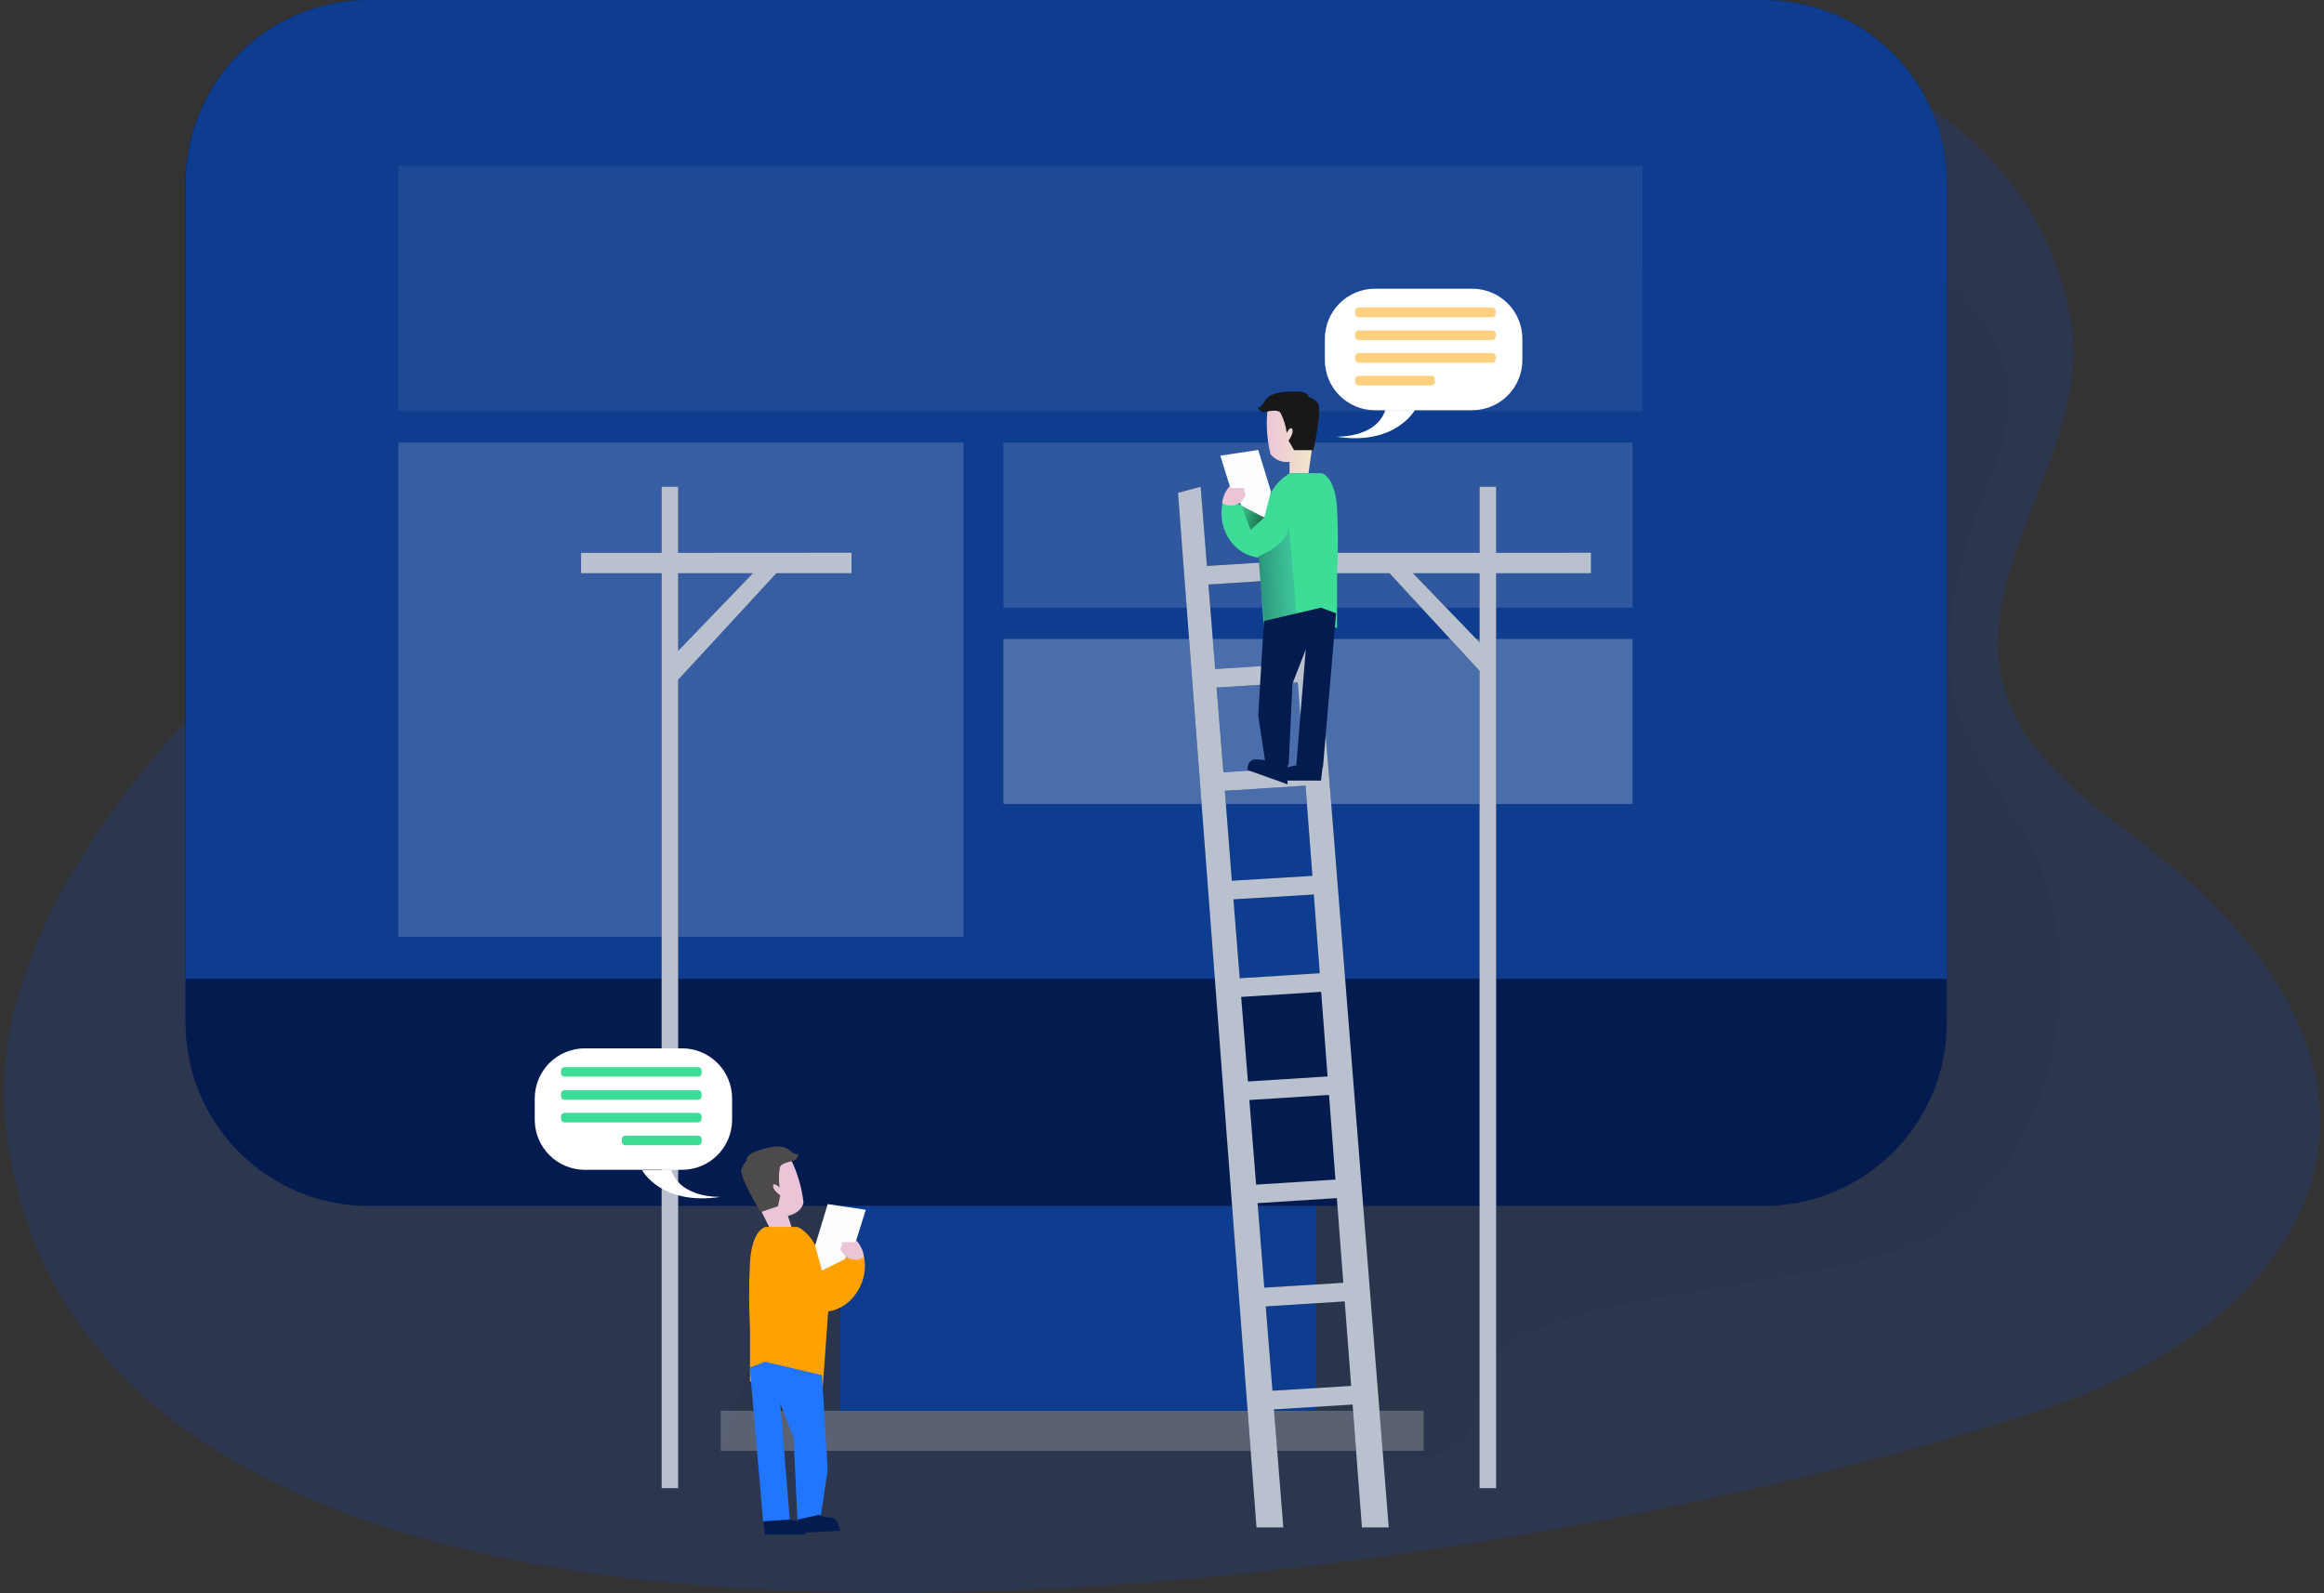 <svg width="528" height="362" viewBox="0 0 528 362" fill="none" xmlns="http://www.w3.org/2000/svg">
<rect x="0" y="0" width="528" height="362" fill="#333333" stroke="none"/>
<g clip-path="url(#clip0)">
<path opacity="0.18" d="M470.496 72.899C475.523 101.524 446.784 129.752 455.663 157.399C460.773 173.369 476.104 183.328 489.321 193.6C510.325 209.889 529.706 233.557 526.806 259.978C523.669 288.474 496.533 308.622 469.563 318.338C368.397 354.75 21.971 418.712 1.44 257.256C-2.47 226.396 15.257 195.817 35.149 171.9C50.972 152.883 139.107 67.412 171.321 51.455C314.821 -19.649 455.714 -11.358 470.496 72.899Z" fill="#0E4CD2"/>
<path opacity="0.05" d="M294.736 31.576C294.736 31.576 484.459 29.921 452.634 107.529C427.983 167.576 456.154 171.977 464.963 201.017C473.772 230.056 463.519 263.14 442.299 278.816C421.078 294.492 336.15 291.719 336.15 314.927C336.15 338.134 312.514 329.664 312.514 329.664H163.738L190.913 247.719L294.736 31.576Z" fill="#000405"/>
<path d="M323.444 320.587H163.738V329.69H323.444V320.587Z" fill="white" fill-opacity="0.22"/>
<path d="M299.05 247.738H190.914V320.587H299.05V247.738Z" fill="#031B4E"/>
<path d="M299.05 247.738H190.914V320.587H299.05V247.738Z" fill="#031B4E"/>
<path d="M299.05 247.738H190.914V320.587H299.05V247.738Z" fill="#0E3D8F"/>
<path d="M442.3 41.637V232.42C442.3 237.888 441.222 243.303 439.129 248.355C437.036 253.406 433.967 257.996 430.099 261.862C426.232 265.727 421.64 268.793 416.587 270.883C411.534 272.973 406.119 274.047 400.65 274.044H83.769C72.729 274.044 62.142 269.659 54.336 261.853C46.53 254.047 42.145 243.459 42.145 232.42V41.637C42.144 36.17 43.22 30.756 45.311 25.705C47.402 20.654 50.468 16.064 54.333 12.198C58.198 8.331 62.787 5.264 67.838 3.171C72.888 1.079 78.302 0.001 83.769 3.13741e-05H400.612C406.082 -0.007 411.5 1.064 416.555 3.152C421.611 5.24 426.206 8.304 430.078 12.168C433.949 16.032 437.021 20.622 439.118 25.674C441.215 30.726 442.297 36.141 442.3 41.611V41.637Z" fill="#031B4E"/>
<path d="M442.302 41.637V222.416H42.191V41.637C42.191 36.17 43.267 30.756 45.358 25.705C47.449 20.654 50.515 16.064 54.38 12.198C58.245 8.331 62.834 5.264 67.885 3.171C72.935 1.079 78.348 0.001 83.815 3.13741e-05H400.614C406.084 -0.007 411.502 1.064 416.558 3.152C421.613 5.24 426.208 8.304 430.08 12.168C433.951 16.032 437.023 20.622 439.12 25.674C441.218 30.726 442.299 36.141 442.302 41.611V41.637Z" fill="#0E3D8F"/>
<path d="M373.189 37.721H90.496V93.469H373.189V37.721Z" fill="url(#paint0_linear)"/>
<path d="M218.907 100.585H90.496V212.866H218.907V100.585Z" fill="url(#paint1_linear)"/>
<path d="M370.911 100.585H227.98V138.082H370.911V100.585Z" fill="url(#paint2_linear)"/>
<path d="M370.911 145.199H227.98V182.696H370.911V145.199Z" fill="url(#paint3_linear)"/>
<path d="M370.911 189.812H227.98V212.866H370.911V189.812Z" fill="url(#paint4_linear)"/>
<path d="M309.419 347.103H315.52L296.72 110.601L291.565 111.988L292.734 127.44L274.209 128.609L272.784 110.601L267.629 111.988L285.464 347.103H291.565L289.437 320.274L307.324 319.175L307.055 314.927L289.099 316.032L287.572 296.868L305.931 295.706L305.669 291.47L287.24 292.608L285.72 273.405L303.721 272.262L309.419 347.103ZM274.547 132.825L293.072 131.643L294.529 150.846L276.087 152.034L274.547 132.825ZM276.406 156.244L294.835 155.062L296.292 174.347L277.952 175.497L276.406 156.244ZM278.278 179.707L296.611 178.531L298.17 199.03L279.868 200.142L278.278 179.707ZM280.232 204.364L298.489 203.272L299.843 221.158L281.657 222.302L280.232 204.364ZM281.989 226.543L300.163 225.387L301.619 244.615L283.516 245.758L281.989 226.543ZM285.381 269.196L283.848 249.968L301.945 248.812L303.402 268.052L285.381 269.196Z" fill="#031B4E"/>
<path d="M154.076 125.62V110.601H150.313V125.62H132.012V130.27H150.313V338.192H154.076V154.48L176.383 130.27H193.464V125.594L154.076 125.62ZM154.076 147.907V130.27H171.042L154.076 147.907Z" fill="#031B4E"/>
<path d="M339.916 125.62V110.601H336.153V125.62H300.004V130.27H315.699L336.141 152.436V338.192H339.916V130.27H361.469V125.594L339.916 125.62ZM336.153 145.978L321.033 130.27H336.141L336.153 145.978Z" fill="#031B4E"/>
<g opacity="0.72">
<path d="M309.419 347.103H315.52L296.72 110.601L291.565 111.988L292.734 127.44L274.209 128.609L272.784 110.601L267.629 111.988L285.464 347.103H291.565L289.437 320.274L307.324 319.175L307.055 314.927L289.099 316.032L287.572 296.868L305.931 295.706L305.669 291.47L287.24 292.608L285.72 273.405L303.721 272.262L309.419 347.103ZM274.547 132.825L293.072 131.643L294.529 150.846L276.087 152.034L274.547 132.825ZM276.406 156.244L294.835 155.062L296.292 174.347L277.952 175.497L276.406 156.244ZM278.278 179.707L296.611 178.531L298.17 199.03L279.868 200.142L278.278 179.707ZM280.232 204.364L298.489 203.272L299.843 221.158L281.657 222.302L280.232 204.364ZM281.989 226.543L300.163 225.387L301.619 244.615L283.516 245.758L281.989 226.543ZM285.381 269.196L283.848 249.968L301.945 248.812L303.402 268.052L285.381 269.196Z" fill="white"/>
<path d="M154.076 125.62V110.601H150.313V125.62H132.012V130.27H150.313V338.192H154.076V154.48L176.383 130.27H193.464V125.594L154.076 125.62ZM154.076 147.907V130.27H171.042L154.076 147.907Z" fill="white"/>
<path d="M339.916 125.62V110.601H336.153V125.62H300.004V130.27H315.699L336.141 152.436V338.192H339.916V130.27H361.469V125.594L339.916 125.62ZM336.153 145.978L321.033 130.27H336.141L336.153 145.978Z" fill="white"/>
</g>
<path d="M300.564 173.478L300.129 177.375H291.129C291.129 177.375 290.394 175.126 292.036 174.564C292.936 174.246 293.864 174.013 294.808 173.868L300.564 173.478Z" fill="#031B4E"/>
<path d="M288.013 92.772C287.599 96.26 287.815 99.793 288.652 103.204C289.154 103.851 289.819 104.352 290.58 104.657C291.34 104.961 292.167 105.057 292.977 104.935V107.529H297.282L299.122 94.542C299.122 94.542 292.344 85.893 288.013 92.772Z" fill="url(#paint5_linear)"/>
<path d="M291.046 94.069C291.724 95.426 292.157 96.893 292.323 98.4C292.323 98.4 293.186 96.669 293.601 97.532C294.016 98.394 292.739 100.132 292.739 100.132L294.016 102.291H298.392C298.392 102.291 300.558 92.817 299.344 91.514C298.13 90.211 297.312 90.237 297.312 90.237C297.312 90.237 297.313 88.959 294.713 88.959C292.113 88.959 288.657 88.959 287.36 91.124C286.063 93.29 285.629 92.402 285.629 92.402C285.629 92.402 286.364 94.005 287.488 93.616C287.756 93.552 290.612 92.773 291.046 94.069Z" fill="#181818"/>
<path d="M292.993 107.529H300.269C300.269 107.529 303.341 108.168 303.769 115.533C304.031 120.566 304.031 125.608 303.769 130.641V142.714L300.269 141.545L287.282 144.445L286.004 126.744C284.657 126.579 283.362 126.124 282.208 125.409C281.054 124.694 280.07 123.737 279.323 122.605C278.377 121.187 277.782 119.565 277.587 117.872C277.391 116.18 277.601 114.465 278.198 112.869L287.237 117.628L287.716 115.073C288.212 112.304 289.762 109.836 292.041 108.187L292.993 107.529Z" fill="#3DDC97"/>
<path d="M279.405 110.474L277.246 103.549L285.857 102.246L288.757 111.681L287.237 117.628L282.075 114.939L279.405 110.474Z" fill="#FCFDFF"/>
<path d="M277.668 114.345C277.815 112.896 278.421 111.533 279.399 110.454L279.834 110.882H282.587L283.021 112.575L282.025 114C281.425 114.505 280.683 114.809 279.902 114.871C279.12 114.933 278.339 114.749 277.668 114.345Z" fill="url(#paint6_linear)"/>
<path d="M282.07 114.939L284.121 120.381L287.232 117.628L282.07 114.939Z" fill="url(#paint7_linear)"/>
<path opacity="0.61" d="M285.855 126.437C285.855 126.437 292.812 123.837 292.812 119.513L294.55 139.386L287.184 141.13L285.855 126.437Z" fill="url(#paint8_linear)"/>
<path d="M287.152 141.11L285.855 162.663L287.587 173.913H292.78L293.642 155.349L296.67 147.556L294.511 173.913L300.567 174.347L303.55 139.379L300.133 138.083L287.152 141.11Z" fill="#031B4E"/>
<path d="M292.519 173.913V178.225L283.391 174.967C283.391 174.967 283.391 172.584 285.16 172.584C286.118 172.578 287.074 172.666 288.016 172.846L292.519 173.913Z" fill="#031B4E"/>
<path d="M173.355 344.855L173.803 348.739H182.81C182.81 348.739 183.544 346.49 181.896 345.928C180.999 345.609 180.072 345.378 179.13 345.238L173.355 344.855Z" fill="#031B4E"/>
<path d="M179.607 263.319C181.172 266.437 182.169 269.809 182.551 273.278C182.034 275.743 179 276.305 179 276.305L179.824 278.771L175.499 280.285L169.609 268.602C169.609 268.602 173.289 258.17 179.607 263.319Z" fill="url(#paint9_linear)"/>
<path d="M177.147 265.529C176.898 266.96 176.898 268.423 177.147 269.854C177.147 269.854 175.761 268.512 175.633 269.464C175.505 270.416 177.274 271.629 177.274 271.629L176.757 274.095L172.822 275.437C172.822 275.437 167.712 267.132 168.491 265.529C169.27 263.926 169.66 263.753 169.66 263.753C169.66 263.753 169.226 262.539 171.691 261.677C174.157 260.815 177.441 259.761 179.357 261.377C181.273 262.993 181.388 262.016 181.388 262.016C181.388 262.016 181.388 263.747 180.002 263.791C180.136 263.97 177.147 264.143 177.147 265.529Z" fill="#4C4A4A"/>
<path d="M181.172 278.816H173.903C173.903 278.816 170.83 279.455 170.396 286.82C170.134 291.85 170.134 296.891 170.396 301.921V313.994L173.903 312.825L186.883 315.726L188.161 298.031C189.504 297.81 190.783 297.301 191.911 296.539C193.039 295.777 193.989 294.78 194.696 293.617C195.638 292.197 196.231 290.574 196.427 288.881C196.622 287.188 196.414 285.473 195.82 283.875L186.774 288.634L186.295 286.079C185.798 283.312 184.248 280.846 181.971 279.199L181.172 278.816Z" fill="#FFA200"/>
<path d="M194.543 281.799L196.703 274.919L188.047 273.623L185.191 283.058L186.75 288.724L191.943 286.13L194.543 281.799Z" fill="#FCFDFF"/>
<path d="M196.27 285.74C196.129 284.289 195.522 282.922 194.539 281.844L194.111 282.278H191.384L190.949 283.965L191.946 285.389C192.542 285.888 193.278 286.189 194.052 286.252C194.827 286.315 195.602 286.136 196.27 285.74V285.74Z" fill="url(#paint10_linear)"/>
<path opacity="0.61" d="M188.053 297.941C188.053 297.941 181.129 295.348 181.129 291.017L181.691 314.473L186.757 315.598L188.053 297.941Z" fill="url(#paint11_linear)"/>
<path d="M186.749 312.481L188.046 334.034L186.36 345.283H181.166L180.304 326.719L177.27 318.926L179.435 345.283L173.379 345.717L170.352 310.749L173.807 309.453L186.749 312.481Z" fill="#2176FF"/>
<path d="M181.43 345.283V348.317L190.903 347.883C190.903 347.883 190.475 344.855 188.744 344.855C187.809 344.883 186.883 344.662 186.061 344.216L181.43 345.283Z" fill="#031B4E"/>
<path d="M334.492 93.22H312.377C309.359 93.218 306.465 92.018 304.332 89.883C302.198 87.749 301 84.854 301 81.836V76.988C301 73.971 302.199 71.077 304.332 68.943C306.466 66.81 309.36 65.611 312.377 65.611H334.492C335.986 65.61 337.466 65.904 338.846 66.475C340.227 67.046 341.482 67.883 342.539 68.939C343.596 69.995 344.435 71.248 345.007 72.628C345.58 74.008 345.875 75.487 345.876 76.982V76.982V81.83C345.876 83.325 345.581 84.805 345.009 86.186C344.437 87.567 343.598 88.822 342.541 89.879C341.484 90.936 340.229 91.775 338.848 92.347C337.467 92.919 335.987 93.213 334.492 93.213V93.22Z" fill="white"/>
<path d="M303.551 99.218C303.551 99.218 312.596 99.652 314.762 93.162H321.469C321.469 93.162 316.972 101.384 303.551 99.218Z" fill="white"/>
<path d="M308.658 69.878H339.039C339.246 69.878 339.444 69.96 339.591 70.106C339.737 70.253 339.819 70.451 339.819 70.657V71.296C339.819 71.503 339.737 71.701 339.591 71.847C339.444 71.993 339.246 72.076 339.039 72.076H308.658C308.556 72.076 308.455 72.055 308.36 72.016C308.265 71.977 308.18 71.92 308.107 71.847C308.035 71.775 307.977 71.689 307.938 71.594C307.899 71.5 307.879 71.399 307.879 71.296V70.657C307.879 70.555 307.899 70.454 307.938 70.359C307.977 70.265 308.035 70.179 308.107 70.106C308.18 70.034 308.265 69.977 308.36 69.938C308.455 69.898 308.556 69.878 308.658 69.878V69.878Z" fill="#FFA200" fill-opacity="0.5"/>
<path d="M308.658 75.072H339.039C339.246 75.072 339.444 75.154 339.591 75.3C339.737 75.446 339.819 75.644 339.819 75.851V76.49C339.819 76.697 339.737 76.895 339.591 77.041C339.444 77.187 339.246 77.269 339.039 77.269H308.658C308.556 77.269 308.455 77.249 308.36 77.21C308.265 77.171 308.18 77.113 308.107 77.041C308.035 76.969 307.977 76.883 307.938 76.788C307.899 76.694 307.879 76.592 307.879 76.49V76.49V75.851C307.879 75.749 307.899 75.647 307.938 75.553C307.977 75.458 308.035 75.372 308.107 75.3C308.18 75.228 308.265 75.17 308.36 75.131C308.455 75.092 308.556 75.072 308.658 75.072Z" fill="#FFA200" fill-opacity="0.5"/>
<path d="M308.658 80.22H339.039C339.246 80.22 339.444 80.302 339.591 80.449C339.737 80.595 339.819 80.793 339.819 81V81.638C339.819 81.741 339.799 81.842 339.759 81.937C339.72 82.031 339.663 82.117 339.591 82.189C339.518 82.262 339.432 82.319 339.338 82.359C339.243 82.398 339.142 82.418 339.039 82.418H308.658C308.556 82.418 308.455 82.398 308.36 82.359C308.265 82.319 308.18 82.262 308.107 82.189C308.035 82.117 307.977 82.031 307.938 81.937C307.899 81.842 307.879 81.741 307.879 81.638V81.638V81C307.879 80.897 307.899 80.796 307.938 80.701C307.977 80.607 308.035 80.521 308.107 80.449C308.18 80.376 308.265 80.319 308.36 80.28C308.455 80.24 308.556 80.22 308.658 80.22V80.22Z" fill="#FFA200" fill-opacity="0.5"/>
<path d="M308.658 85.414H325.222C325.428 85.415 325.624 85.498 325.769 85.644C325.914 85.79 325.995 85.987 325.995 86.193V86.832C325.995 87.037 325.914 87.235 325.769 87.381C325.624 87.527 325.428 87.609 325.222 87.611H308.658C308.556 87.611 308.455 87.591 308.36 87.552C308.265 87.513 308.18 87.455 308.107 87.383C308.035 87.311 307.977 87.225 307.938 87.13C307.899 87.035 307.879 86.934 307.879 86.832V86.193C307.879 86.091 307.899 85.989 307.938 85.895C307.977 85.8 308.035 85.714 308.107 85.642C308.18 85.57 308.265 85.512 308.36 85.473C308.455 85.434 308.556 85.414 308.658 85.414Z" fill="#FFA200" fill-opacity="0.5"/>
<path d="M132.876 265.829H154.991C157.966 265.821 160.819 264.648 162.939 262.56C165.059 260.473 166.276 257.638 166.329 254.663V249.604C166.329 246.586 165.131 243.693 162.997 241.559C160.864 239.425 157.97 238.227 154.952 238.227H132.876C129.857 238.227 126.961 239.426 124.826 241.561C122.692 243.696 121.492 246.591 121.492 249.61V254.669C121.551 257.65 122.776 260.488 124.904 262.575C127.033 264.661 129.895 265.83 132.876 265.829V265.829Z" fill="white"/>
<path d="M163.728 271.975C163.728 271.975 154.683 272.409 152.517 265.919H145.887C145.887 265.919 150.192 274.044 163.728 271.975Z" fill="white"/>
<path d="M158.625 244.66H128.244C128.037 244.66 127.839 244.577 127.693 244.431C127.547 244.285 127.465 244.087 127.465 243.88V243.273C127.465 243.067 127.547 242.868 127.693 242.722C127.839 242.576 128.037 242.494 128.244 242.494H158.625C158.832 242.494 159.03 242.576 159.176 242.722C159.323 242.868 159.405 243.067 159.405 243.273V243.273V243.88C159.405 244.087 159.323 244.285 159.176 244.431C159.03 244.577 158.832 244.66 158.625 244.66V244.66Z" fill="#3DDC97"/>
<path d="M158.625 249.904H128.244C128.037 249.904 127.839 249.822 127.693 249.676C127.547 249.529 127.465 249.331 127.465 249.125V249.125V248.492C127.467 248.287 127.549 248.09 127.695 247.945C127.841 247.8 128.039 247.719 128.244 247.719H158.625C158.831 247.719 159.028 247.8 159.174 247.945C159.32 248.09 159.403 248.287 159.405 248.492V249.131C159.405 249.338 159.323 249.536 159.176 249.682C159.03 249.828 158.832 249.91 158.625 249.91V249.904Z" fill="#3DDC97"/>
<path d="M158.625 255.053H128.244C128.039 255.053 127.841 254.971 127.695 254.827C127.549 254.682 127.467 254.485 127.465 254.28V253.673C127.465 253.466 127.547 253.268 127.693 253.122C127.839 252.976 128.037 252.894 128.244 252.894H158.625C158.832 252.894 159.03 252.976 159.176 253.122C159.323 253.268 159.405 253.466 159.405 253.673V253.673V254.28C159.403 254.485 159.32 254.682 159.174 254.827C159.028 254.971 158.831 255.053 158.625 255.053V255.053Z" fill="#3DDC97"/>
<path d="M158.623 260.246H142.053C141.846 260.246 141.648 260.164 141.502 260.018C141.356 259.872 141.274 259.674 141.274 259.467V259.467V258.866C141.272 258.763 141.291 258.66 141.329 258.564C141.368 258.468 141.425 258.381 141.497 258.307C141.57 258.233 141.656 258.175 141.752 258.135C141.847 258.095 141.949 258.074 142.053 258.074H158.63C158.836 258.074 159.035 258.156 159.181 258.303C159.327 258.449 159.409 258.647 159.409 258.854V259.454C159.409 259.556 159.389 259.658 159.35 259.752C159.311 259.847 159.253 259.933 159.181 260.005C159.108 260.078 159.022 260.135 158.928 260.174C158.833 260.213 158.732 260.233 158.63 260.233L158.623 260.246Z" fill="#3DDC97"/>
<path d="M191.944 286.13C191.944 286.13 190.494 292.186 188.75 291.324C188.259 291.053 187.829 290.683 187.489 290.238C187.148 289.792 186.903 289.281 186.77 288.736L191.944 286.13Z" fill="url(#paint12_linear)"/>
</g>
<defs>
<linearGradient id="paint0_linear" x1="98855.1" y1="3999.85" x2="99054" y2="-39892.6" gradientUnits="userSpaceOnUse">
<stop offset="0.02" stop-color="white" stop-opacity="0"/>
<stop offset="1" stop-color="white"/>
</linearGradient>
<linearGradient id="paint1_linear" x1="29619.9" y1="17113.3" x2="31396.1" y2="-71256.4" gradientUnits="userSpaceOnUse">
<stop offset="0.02" stop-color="white" stop-opacity="0"/>
<stop offset="1" stop-color="white"/>
</linearGradient>
<linearGradient id="paint2_linear" x1="65348.7" y1="5220.01" x2="65526.8" y2="-24302.7" gradientUnits="userSpaceOnUse">
<stop offset="0.02" stop-color="white" stop-opacity="0"/>
<stop offset="1" stop-color="white"/>
</linearGradient>
<linearGradient id="paint3_linear" x1="65294.4" y1="8418.54" x2="65472.4" y2="-21104.2" gradientUnits="userSpaceOnUse">
<stop offset="0.02" stop-color="white" stop-opacity="0"/>
<stop offset="1" stop-color="white"/>
</linearGradient>
<linearGradient id="paint4_linear" x1="66133.4" y1="674.098" x2="66200.7" y2="-17477.3" gradientUnits="userSpaceOnUse">
<stop offset="0.02" stop-color="white" stop-opacity="0"/>
<stop offset="1" stop-color="white"/>
</linearGradient>
<linearGradient id="paint5_linear" x1="287.809" y1="98.822" x2="299.122" y2="98.822" gradientUnits="userSpaceOnUse">
<stop stop-color="#ECC4D7"/>
<stop offset="0.42" stop-color="#EFD4D1"/>
<stop offset="1" stop-color="#F2EAC9"/>
</linearGradient>
<linearGradient id="paint6_linear" x1="2598.57" y1="1764.57" x2="2643.21" y2="1764.57" gradientUnits="userSpaceOnUse">
<stop stop-color="#ECC4D7"/>
<stop offset="0.42" stop-color="#EFD4D1"/>
<stop offset="1" stop-color="#F2EAC9"/>
</linearGradient>
<linearGradient id="paint7_linear" x1="280.416" y1="116.638" x2="291.09" y2="120.714" gradientUnits="userSpaceOnUse">
<stop stop-opacity="0"/>
<stop offset="0.91" stop-opacity="0.8"/>
<stop offset="1"/>
</linearGradient>
<linearGradient id="paint8_linear" x1="269.726" y1="131.445" x2="302.662" y2="129.612" gradientUnits="userSpaceOnUse">
<stop offset="0.36" stop-color="#00272E"/>
<stop offset="1" stop-color="#69B9EB" stop-opacity="0"/>
</linearGradient>
<linearGradient id="paint9_linear" x1="3591.48" y1="2571.48" x2="3853.68" y2="2571.48" gradientUnits="userSpaceOnUse">
<stop stop-color="#ECC4D7"/>
<stop offset="0.42" stop-color="#EFD4D1"/>
<stop offset="1" stop-color="#F2EAC9"/>
</linearGradient>
<linearGradient id="paint10_linear" x1="1775.59" y1="747.191" x2="1819.92" y2="747.191" gradientUnits="userSpaceOnUse">
<stop stop-color="#ECC4D7"/>
<stop offset="0.42" stop-color="#EFD4D1"/>
<stop offset="1" stop-color="#F2EAC9"/>
</linearGradient>
<linearGradient id="paint11_linear" x1="2318.74" y1="2070.43" x2="2073.04" y2="2079.08" gradientUnits="userSpaceOnUse">
<stop offset="0.36" stop-color="#00272E"/>
<stop offset="1" stop-color="#69B9EB" stop-opacity="0"/>
</linearGradient>
<linearGradient id="paint12_linear" x1="1717.26" y1="2651.87" x2="1692.36" y2="2716.77" gradientUnits="userSpaceOnUse">
<stop stop-opacity="0"/>
<stop offset="0.91" stop-opacity="0.8"/>
<stop offset="1"/>
</linearGradient>
<clipPath id="clip0">
<rect width="526.203" height="362" fill="white" transform="translate(0.898)"/>
</clipPath>
</defs>
</svg>
